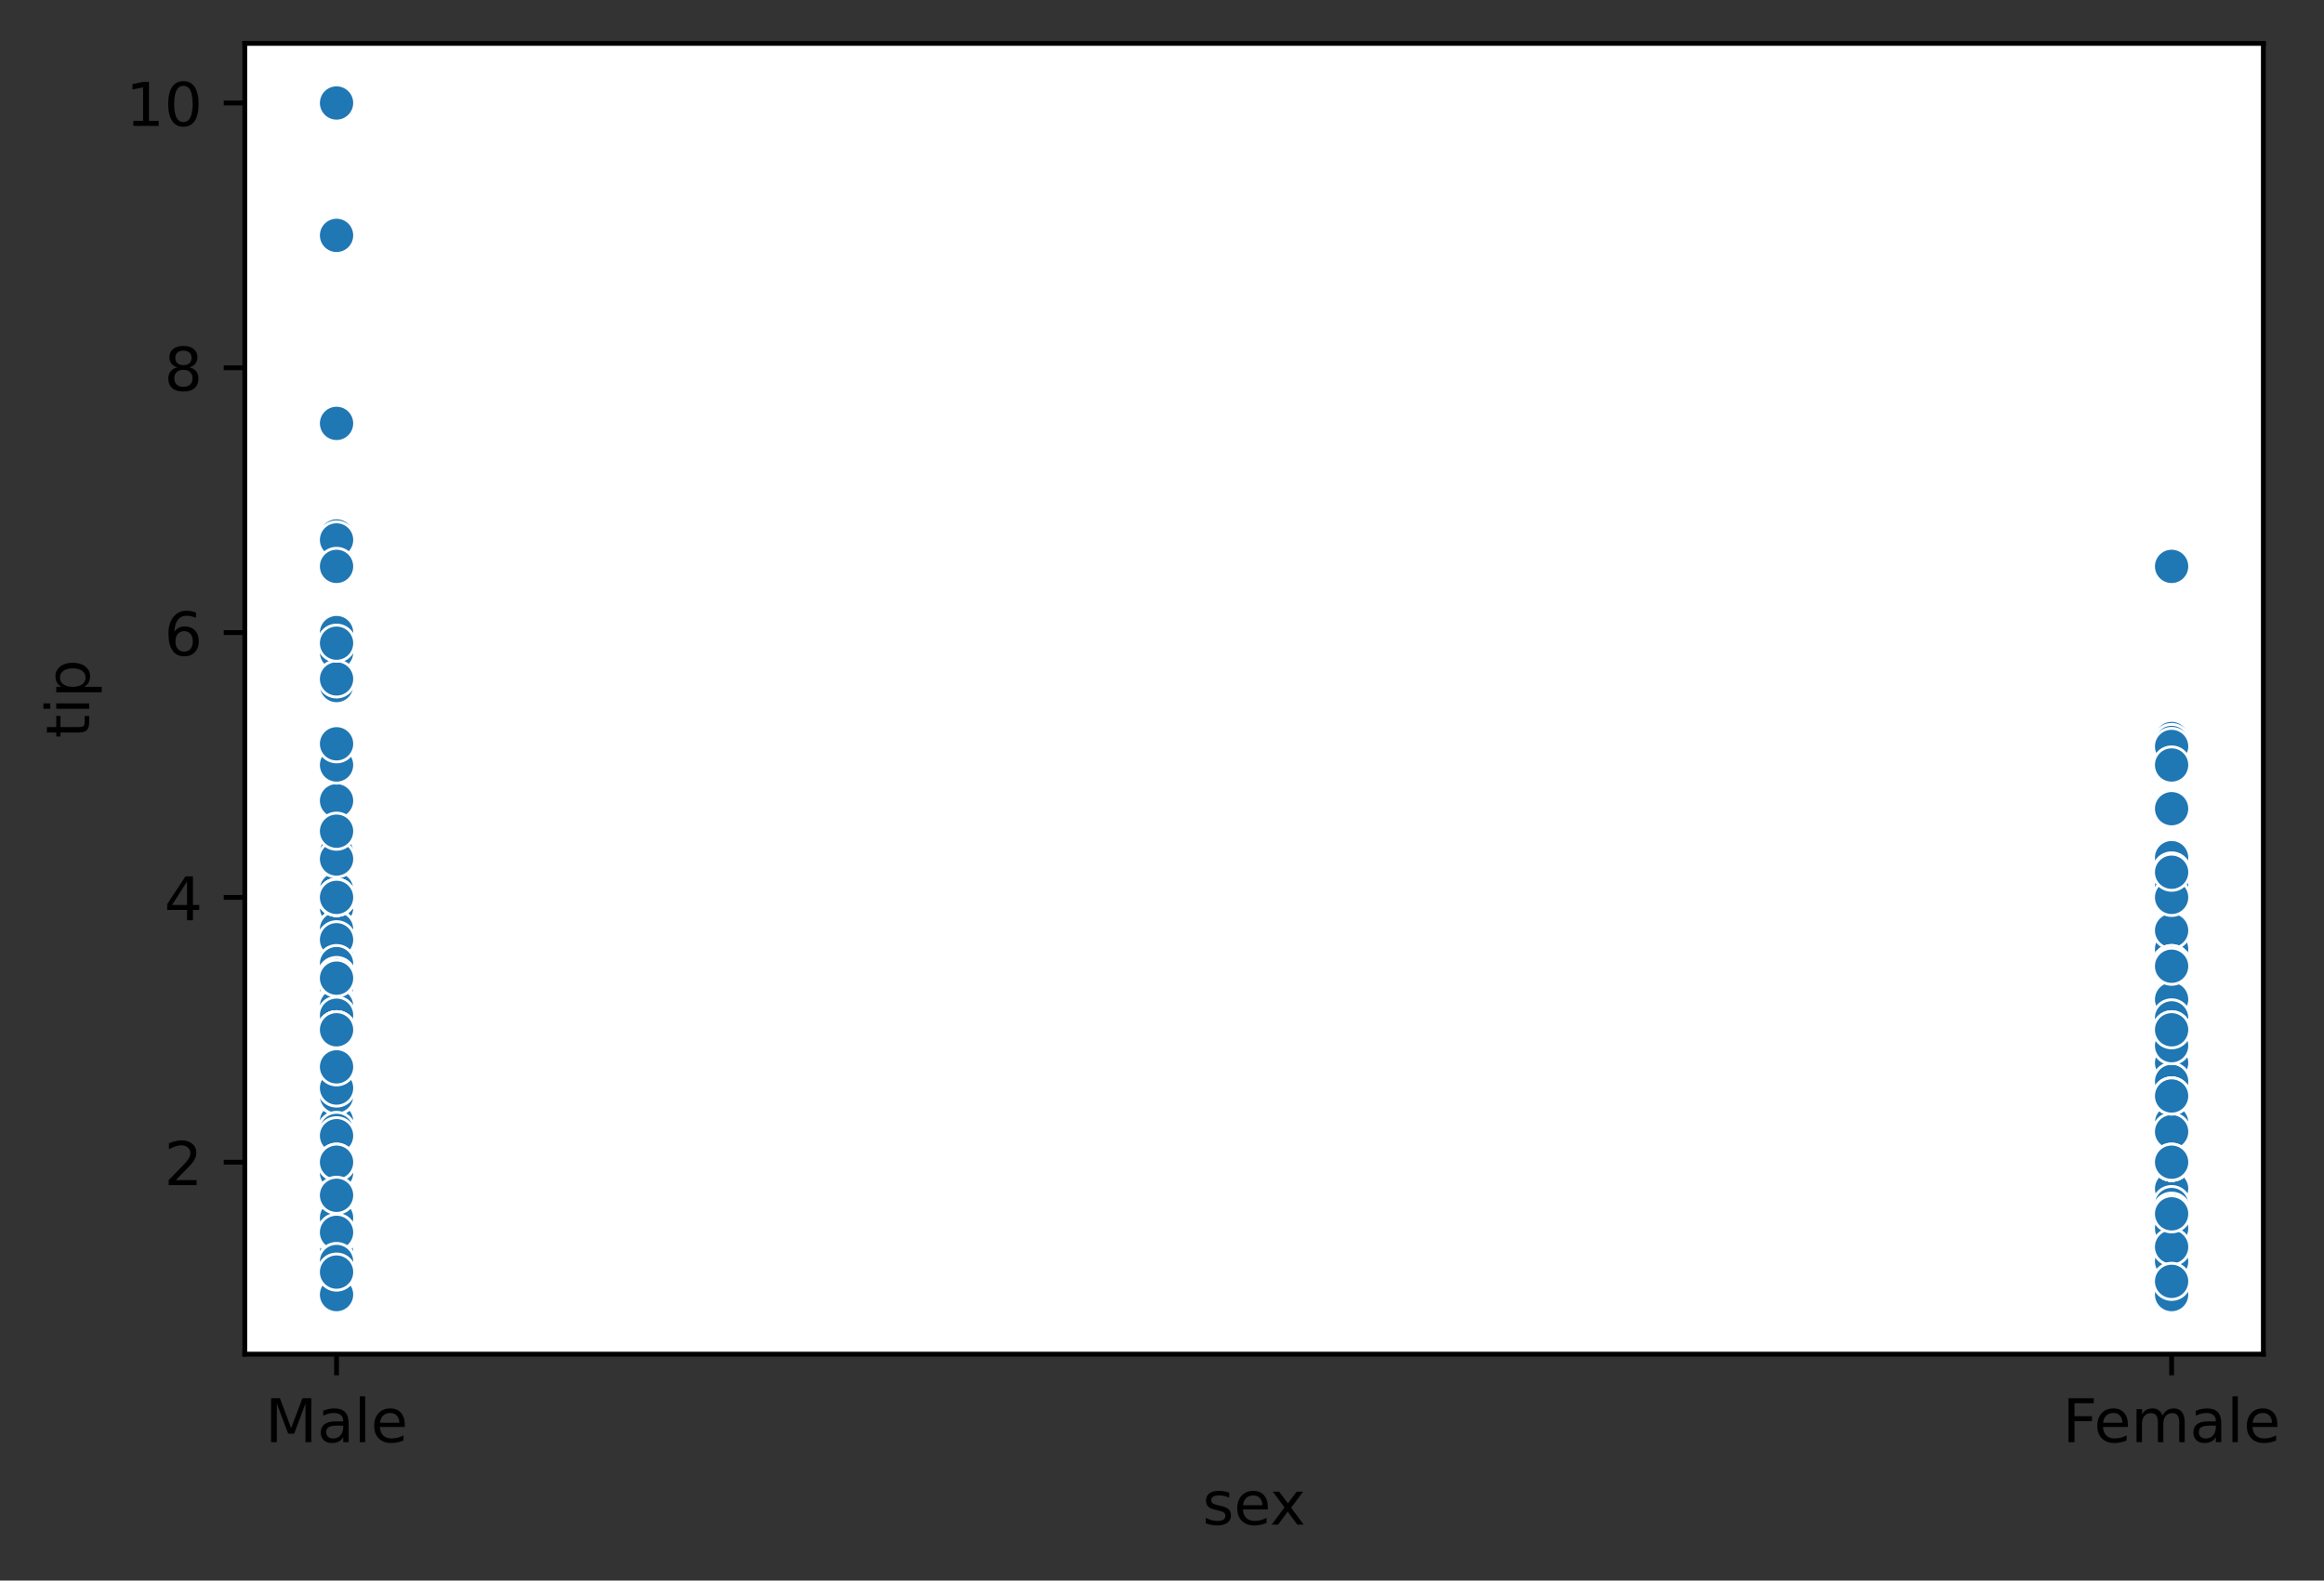 <?xml version="1.0" encoding="utf-8" standalone="no"?>
<!DOCTYPE svg PUBLIC "-//W3C//DTD SVG 1.1//EN"
  "http://www.w3.org/Graphics/SVG/1.1/DTD/svg11.dtd">
<!-- Created with matplotlib (https://matplotlib.org/) -->
<svg height="262.196pt" version="1.1" viewBox="0 0 385.462 262.196" width="385.462pt" xmlns="http://www.w3.org/2000/svg" xmlns:xlink="http://www.w3.org/1999/xlink">
 <rect x="0" y="0" width="385.462" height="262.196" fill="#333333" stroke="none"/>
 <defs>
  <style type="text/css">
*{stroke-linecap:butt;stroke-linejoin:round;}
  </style>
 </defs>
 <g id="figure_1">
  <g id="patch_1">
   <path d="M 0 262.196 
L 385.462 262.196 
L 385.462 0 
L 0 0 
z
" style="fill:none;"/>
  </g>
  <g id="axes_1">
   <g id="patch_2">
    <path d="M 40.603 224.64 
L 375.403 224.64 
L 375.403 7.2 
L 40.603 7.2 
z
" style="fill:#ffffff;"/>
   </g>
   <g id="PathCollection_1">
    <defs>
     <path d="M 0 3 
C 0.796 3 1.559 2.684 2.121 2.121 
C 2.684 1.559 3 0.796 3 0 
C 3 -0.796 2.684 -1.559 2.121 -2.121 
C 1.559 -2.684 0.796 -3 0 -3 
C -0.796 -3 -1.559 -2.684 -2.121 -2.121 
C -2.684 -1.559 -3 -0.796 -3 0 
C -3 0.796 -2.684 1.559 -2.121 2.121 
C -1.559 2.684 -0.796 3 0 3 
z
" id="m2db2229d42" style="stroke:#ffffff;stroke-width:0.48;"/>
    </defs>
    <g clip-path="url(#pf9475ed2f0)">
     <use style="fill:#1f77b4;stroke:#ffffff;stroke-width:0.48;" x="360.185" xlink:href="#m2db2229d42" y="214.537"/>
     <use style="fill:#1f77b4;stroke:#ffffff;stroke-width:0.48;" x="55.821" xlink:href="#m2db2229d42" y="200.26"/>
     <use style="fill:#1f77b4;stroke:#ffffff;stroke-width:0.48;" x="55.821" xlink:href="#m2db2229d42" y="159.847"/>
     <use style="fill:#1f77b4;stroke:#ffffff;stroke-width:0.48;" x="55.821" xlink:href="#m2db2229d42" y="164.02"/>
     <use style="fill:#1f77b4;stroke:#ffffff;stroke-width:0.48;" x="360.185" xlink:href="#m2db2229d42" y="157.431"/>
     <use style="fill:#1f77b4;stroke:#ffffff;stroke-width:0.48;" x="55.821" xlink:href="#m2db2229d42" y="133.271"/>
     <use style="fill:#1f77b4;stroke:#ffffff;stroke-width:0.48;" x="55.821" xlink:href="#m2db2229d42" y="192.793"/>
     <use style="fill:#1f77b4;stroke:#ffffff;stroke-width:0.48;" x="55.821" xlink:href="#m2db2229d42" y="168.193"/>
     <use style="fill:#1f77b4;stroke:#ffffff;stroke-width:0.48;" x="55.821" xlink:href="#m2db2229d42" y="193.671"/>
     <use style="fill:#1f77b4;stroke:#ffffff;stroke-width:0.48;" x="55.821" xlink:href="#m2db2229d42" y="165.777"/>
     <use style="fill:#1f77b4;stroke:#ffffff;stroke-width:0.48;" x="55.821" xlink:href="#m2db2229d42" y="199.162"/>
     <use style="fill:#1f77b4;stroke:#ffffff;stroke-width:0.48;" x="360.185" xlink:href="#m2db2229d42" y="126.902"/>
     <use style="fill:#1f77b4;stroke:#ffffff;stroke-width:0.48;" x="55.821" xlink:href="#m2db2229d42" y="202.237"/>
     <use style="fill:#1f77b4;stroke:#ffffff;stroke-width:0.48;" x="55.821" xlink:href="#m2db2229d42" y="170.829"/>
     <use style="fill:#1f77b4;stroke:#ffffff;stroke-width:0.48;" x="360.185" xlink:href="#m2db2229d42" y="170.39"/>
     <use style="fill:#1f77b4;stroke:#ffffff;stroke-width:0.48;" x="55.821" xlink:href="#m2db2229d42" y="150.623"/>
     <use style="fill:#1f77b4;stroke:#ffffff;stroke-width:0.48;" x="360.185" xlink:href="#m2db2229d42" y="200.041"/>
     <use style="fill:#1f77b4;stroke:#ffffff;stroke-width:0.48;" x="55.821" xlink:href="#m2db2229d42" y="155.235"/>
     <use style="fill:#1f77b4;stroke:#ffffff;stroke-width:0.48;" x="360.185" xlink:href="#m2db2229d42" y="159.847"/>
     <use style="fill:#1f77b4;stroke:#ffffff;stroke-width:0.48;" x="55.821" xlink:href="#m2db2229d42" y="163.142"/>
     <use style="fill:#1f77b4;stroke:#ffffff;stroke-width:0.48;" x="55.821" xlink:href="#m2db2229d42" y="147.108"/>
     <use style="fill:#1f77b4;stroke:#ffffff;stroke-width:0.48;" x="360.185" xlink:href="#m2db2229d42" y="176.32"/>
     <use style="fill:#1f77b4;stroke:#ffffff;stroke-width:0.48;" x="360.185" xlink:href="#m2db2229d42" y="187.741"/>
     <use style="fill:#1f77b4;stroke:#ffffff;stroke-width:0.48;" x="55.821" xlink:href="#m2db2229d42" y="70.236"/>
     <use style="fill:#1f77b4;stroke:#ffffff;stroke-width:0.48;" x="55.821" xlink:href="#m2db2229d42" y="166.876"/>
     <use style="fill:#1f77b4;stroke:#ffffff;stroke-width:0.48;" x="55.821" xlink:href="#m2db2229d42" y="185.325"/>
     <use style="fill:#1f77b4;stroke:#ffffff;stroke-width:0.48;" x="55.821" xlink:href="#m2db2229d42" y="192.793"/>
     <use style="fill:#1f77b4;stroke:#ffffff;stroke-width:0.48;" x="55.821" xlink:href="#m2db2229d42" y="192.793"/>
     <use style="fill:#1f77b4;stroke:#ffffff;stroke-width:0.48;" x="55.821" xlink:href="#m2db2229d42" y="142.276"/>
     <use style="fill:#1f77b4;stroke:#ffffff;stroke-width:0.48;" x="360.185" xlink:href="#m2db2229d42" y="170.829"/>
     <use style="fill:#1f77b4;stroke:#ffffff;stroke-width:0.48;" x="55.821" xlink:href="#m2db2229d42" y="204.873"/>
     <use style="fill:#1f77b4;stroke:#ffffff;stroke-width:0.48;" x="55.821" xlink:href="#m2db2229d42" y="181.811"/>
     <use style="fill:#1f77b4;stroke:#ffffff;stroke-width:0.48;" x="360.185" xlink:href="#m2db2229d42" y="170.829"/>
     <use style="fill:#1f77b4;stroke:#ffffff;stroke-width:0.48;" x="360.185" xlink:href="#m2db2229d42" y="182.909"/>
     <use style="fill:#1f77b4;stroke:#ffffff;stroke-width:0.48;" x="55.821" xlink:href="#m2db2229d42" y="164.899"/>
     <use style="fill:#1f77b4;stroke:#ffffff;stroke-width:0.48;" x="55.821" xlink:href="#m2db2229d42" y="157.651"/>
     <use style="fill:#1f77b4;stroke:#ffffff;stroke-width:0.48;" x="55.821" xlink:href="#m2db2229d42" y="192.793"/>
     <use style="fill:#1f77b4;stroke:#ffffff;stroke-width:0.48;" x="360.185" xlink:href="#m2db2229d42" y="169.292"/>
     <use style="fill:#1f77b4;stroke:#ffffff;stroke-width:0.48;" x="55.821" xlink:href="#m2db2229d42" y="185.984"/>
     <use style="fill:#1f77b4;stroke:#ffffff;stroke-width:0.48;" x="55.821" xlink:href="#m2db2229d42" y="126.902"/>
     <use style="fill:#1f77b4;stroke:#ffffff;stroke-width:0.48;" x="55.821" xlink:href="#m2db2229d42" y="187.521"/>
     <use style="fill:#1f77b4;stroke:#ffffff;stroke-width:0.48;" x="55.821" xlink:href="#m2db2229d42" y="180.932"/>
     <use style="fill:#1f77b4;stroke:#ffffff;stroke-width:0.48;" x="55.821" xlink:href="#m2db2229d42" y="169.511"/>
     <use style="fill:#1f77b4;stroke:#ffffff;stroke-width:0.48;" x="55.821" xlink:href="#m2db2229d42" y="207.728"/>
     <use style="fill:#1f77b4;stroke:#ffffff;stroke-width:0.48;" x="55.821" xlink:href="#m2db2229d42" y="113.724"/>
     <use style="fill:#1f77b4;stroke:#ffffff;stroke-width:0.48;" x="55.821" xlink:href="#m2db2229d42" y="170.829"/>
     <use style="fill:#1f77b4;stroke:#ffffff;stroke-width:0.48;" x="55.821" xlink:href="#m2db2229d42" y="126.902"/>
     <use style="fill:#1f77b4;stroke:#ffffff;stroke-width:0.48;" x="55.821" xlink:href="#m2db2229d42" y="104.938"/>
     <use style="fill:#1f77b4;stroke:#ffffff;stroke-width:0.48;" x="55.821" xlink:href="#m2db2229d42" y="191.695"/>
     <use style="fill:#1f77b4;stroke:#ffffff;stroke-width:0.48;" x="55.821" xlink:href="#m2db2229d42" y="170.829"/>
     <use style="fill:#1f77b4;stroke:#ffffff;stroke-width:0.48;" x="55.821" xlink:href="#m2db2229d42" y="181.811"/>
     <use style="fill:#1f77b4;stroke:#ffffff;stroke-width:0.48;" x="360.185" xlink:href="#m2db2229d42" y="179.615"/>
     <use style="fill:#1f77b4;stroke:#ffffff;stroke-width:0.48;" x="360.185" xlink:href="#m2db2229d42" y="122.509"/>
     <use style="fill:#1f77b4;stroke:#ffffff;stroke-width:0.48;" x="55.821" xlink:href="#m2db2229d42" y="202.457"/>
     <use style="fill:#1f77b4;stroke:#ffffff;stroke-width:0.48;" x="55.821" xlink:href="#m2db2229d42" y="141.398"/>
     <use style="fill:#1f77b4;stroke:#ffffff;stroke-width:0.48;" x="55.821" xlink:href="#m2db2229d42" y="159.628"/>
     <use style="fill:#1f77b4;stroke:#ffffff;stroke-width:0.48;" x="55.821" xlink:href="#m2db2229d42" y="170.829"/>
     <use style="fill:#1f77b4;stroke:#ffffff;stroke-width:0.48;" x="360.185" xlink:href="#m2db2229d42" y="203.775"/>
     <use style="fill:#1f77b4;stroke:#ffffff;stroke-width:0.48;" x="55.821" xlink:href="#m2db2229d42" y="198.064"/>
     <use style="fill:#1f77b4;stroke:#ffffff;stroke-width:0.48;" x="55.821" xlink:href="#m2db2229d42" y="88.905"/>
     <use style="fill:#1f77b4;stroke:#ffffff;stroke-width:0.48;" x="55.821" xlink:href="#m2db2229d42" y="166.217"/>
     <use style="fill:#1f77b4;stroke:#ffffff;stroke-width:0.48;" x="55.821" xlink:href="#m2db2229d42" y="192.793"/>
     <use style="fill:#1f77b4;stroke:#ffffff;stroke-width:0.48;" x="55.821" xlink:href="#m2db2229d42" y="193.232"/>
     <use style="fill:#1f77b4;stroke:#ffffff;stroke-width:0.48;" x="55.821" xlink:href="#m2db2229d42" y="154.137"/>
     <use style="fill:#1f77b4;stroke:#ffffff;stroke-width:0.48;" x="55.821" xlink:href="#m2db2229d42" y="178.736"/>
     <use style="fill:#1f77b4;stroke:#ffffff;stroke-width:0.48;" x="55.821" xlink:href="#m2db2229d42" y="167.535"/>
     <use style="fill:#1f77b4;stroke:#ffffff;stroke-width:0.48;" x="360.185" xlink:href="#m2db2229d42" y="182.47"/>
     <use style="fill:#1f77b4;stroke:#ffffff;stroke-width:0.48;" x="360.185" xlink:href="#m2db2229d42" y="214.756"/>
     <use style="fill:#1f77b4;stroke:#ffffff;stroke-width:0.48;" x="55.821" xlink:href="#m2db2229d42" y="192.573"/>
     <use style="fill:#1f77b4;stroke:#ffffff;stroke-width:0.48;" x="55.821" xlink:href="#m2db2229d42" y="190.816"/>
     <use style="fill:#1f77b4;stroke:#ffffff;stroke-width:0.48;" x="55.821" xlink:href="#m2db2229d42" y="193.452"/>
     <use style="fill:#1f77b4;stroke:#ffffff;stroke-width:0.48;" x="360.185" xlink:href="#m2db2229d42" y="170.829"/>
     <use style="fill:#1f77b4;stroke:#ffffff;stroke-width:0.48;" x="360.185" xlink:href="#m2db2229d42" y="167.754"/>
     <use style="fill:#1f77b4;stroke:#ffffff;stroke-width:0.48;" x="360.185" xlink:href="#m2db2229d42" y="126.902"/>
     <use style="fill:#1f77b4;stroke:#ffffff;stroke-width:0.48;" x="360.185" xlink:href="#m2db2229d42" y="188.4"/>
     <use style="fill:#1f77b4;stroke:#ffffff;stroke-width:0.48;" x="55.821" xlink:href="#m2db2229d42" y="209.265"/>
     <use style="fill:#1f77b4;stroke:#ffffff;stroke-width:0.48;" x="55.821" xlink:href="#m2db2229d42" y="169.072"/>
     <use style="fill:#1f77b4;stroke:#ffffff;stroke-width:0.48;" x="55.821" xlink:href="#m2db2229d42" y="148.865"/>
     <use style="fill:#1f77b4;stroke:#ffffff;stroke-width:0.48;" x="55.821" xlink:href="#m2db2229d42" y="170.829"/>
     <use style="fill:#1f77b4;stroke:#ffffff;stroke-width:0.48;" x="55.821" xlink:href="#m2db2229d42" y="177.199"/>
     <use style="fill:#1f77b4;stroke:#ffffff;stroke-width:0.48;" x="55.821" xlink:href="#m2db2229d42" y="170.829"/>
     <use style="fill:#1f77b4;stroke:#ffffff;stroke-width:0.48;" x="55.821" xlink:href="#m2db2229d42" y="162.044"/>
     <use style="fill:#1f77b4;stroke:#ffffff;stroke-width:0.48;" x="360.185" xlink:href="#m2db2229d42" y="196.527"/>
     <use style="fill:#1f77b4;stroke:#ffffff;stroke-width:0.48;" x="55.821" xlink:href="#m2db2229d42" y="126.902"/>
     <use style="fill:#1f77b4;stroke:#ffffff;stroke-width:0.48;" x="55.821" xlink:href="#m2db2229d42" y="192.134"/>
     <use style="fill:#1f77b4;stroke:#ffffff;stroke-width:0.48;" x="360.185" xlink:href="#m2db2229d42" y="123.168"/>
     <use style="fill:#1f77b4;stroke:#ffffff;stroke-width:0.48;" x="55.821" xlink:href="#m2db2229d42" y="192.793"/>
     <use style="fill:#1f77b4;stroke:#ffffff;stroke-width:0.48;" x="55.821" xlink:href="#m2db2229d42" y="148.865"/>
     <use style="fill:#1f77b4;stroke:#ffffff;stroke-width:0.48;" x="55.821" xlink:href="#m2db2229d42" y="108.233"/>
     <use style="fill:#1f77b4;stroke:#ffffff;stroke-width:0.48;" x="55.821" xlink:href="#m2db2229d42" y="170.829"/>
     <use style="fill:#1f77b4;stroke:#ffffff;stroke-width:0.48;" x="55.821" xlink:href="#m2db2229d42" y="170.829"/>
     <use style="fill:#1f77b4;stroke:#ffffff;stroke-width:0.48;" x="55.821" xlink:href="#m2db2229d42" y="159.847"/>
     <use style="fill:#1f77b4;stroke:#ffffff;stroke-width:0.48;" x="360.185" xlink:href="#m2db2229d42" y="214.756"/>
     <use style="fill:#1f77b4;stroke:#ffffff;stroke-width:0.48;" x="360.185" xlink:href="#m2db2229d42" y="142.276"/>
     <use style="fill:#1f77b4;stroke:#ffffff;stroke-width:0.48;" x="360.185" xlink:href="#m2db2229d42" y="165.338"/>
     <use style="fill:#1f77b4;stroke:#ffffff;stroke-width:0.48;" x="55.821" xlink:href="#m2db2229d42" y="132.832"/>
     <use style="fill:#1f77b4;stroke:#ffffff;stroke-width:0.48;" x="55.821" xlink:href="#m2db2229d42" y="148.865"/>
     <use style="fill:#1f77b4;stroke:#ffffff;stroke-width:0.48;" x="55.821" xlink:href="#m2db2229d42" y="203.775"/>
     <use style="fill:#1f77b4;stroke:#ffffff;stroke-width:0.48;" x="55.821" xlink:href="#m2db2229d42" y="170.829"/>
     <use style="fill:#1f77b4;stroke:#ffffff;stroke-width:0.48;" x="55.821" xlink:href="#m2db2229d42" y="203.775"/>
     <use style="fill:#1f77b4;stroke:#ffffff;stroke-width:0.48;" x="360.185" xlink:href="#m2db2229d42" y="181.811"/>
     <use style="fill:#1f77b4;stroke:#ffffff;stroke-width:0.48;" x="360.185" xlink:href="#m2db2229d42" y="170.829"/>
     <use style="fill:#1f77b4;stroke:#ffffff;stroke-width:0.48;" x="360.185" xlink:href="#m2db2229d42" y="181.811"/>
     <use style="fill:#1f77b4;stroke:#ffffff;stroke-width:0.48;" x="360.185" xlink:href="#m2db2229d42" y="160.287"/>
     <use style="fill:#1f77b4;stroke:#ffffff;stroke-width:0.48;" x="360.185" xlink:href="#m2db2229d42" y="147.108"/>
     <use style="fill:#1f77b4;stroke:#ffffff;stroke-width:0.48;" x="55.821" xlink:href="#m2db2229d42" y="200.7"/>
     <use style="fill:#1f77b4;stroke:#ffffff;stroke-width:0.48;" x="55.821" xlink:href="#m2db2229d42" y="147.548"/>
     <use style="fill:#1f77b4;stroke:#ffffff;stroke-width:0.48;" x="55.821" xlink:href="#m2db2229d42" y="142.496"/>
     <use style="fill:#1f77b4;stroke:#ffffff;stroke-width:0.48;" x="55.821" xlink:href="#m2db2229d42" y="154.137"/>
     <use style="fill:#1f77b4;stroke:#ffffff;stroke-width:0.48;" x="360.185" xlink:href="#m2db2229d42" y="148.865"/>
     <use style="fill:#1f77b4;stroke:#ffffff;stroke-width:0.48;" x="55.821" xlink:href="#m2db2229d42" y="170.829"/>
     <use style="fill:#1f77b4;stroke:#ffffff;stroke-width:0.48;" x="360.185" xlink:href="#m2db2229d42" y="214.756"/>
     <use style="fill:#1f77b4;stroke:#ffffff;stroke-width:0.48;" x="55.821" xlink:href="#m2db2229d42" y="148.865"/>
     <use style="fill:#1f77b4;stroke:#ffffff;stroke-width:0.48;" x="55.821" xlink:href="#m2db2229d42" y="180.713"/>
     <use style="fill:#1f77b4;stroke:#ffffff;stroke-width:0.48;" x="360.185" xlink:href="#m2db2229d42" y="148.865"/>
     <use style="fill:#1f77b4;stroke:#ffffff;stroke-width:0.48;" x="360.185" xlink:href="#m2db2229d42" y="159.847"/>
     <use style="fill:#1f77b4;stroke:#ffffff;stroke-width:0.48;" x="55.821" xlink:href="#m2db2229d42" y="125.364"/>
     <use style="fill:#1f77b4;stroke:#ffffff;stroke-width:0.48;" x="360.185" xlink:href="#m2db2229d42" y="203.775"/>
     <use style="fill:#1f77b4;stroke:#ffffff;stroke-width:0.48;" x="360.185" xlink:href="#m2db2229d42" y="197.185"/>
     <use style="fill:#1f77b4;stroke:#ffffff;stroke-width:0.48;" x="360.185" xlink:href="#m2db2229d42" y="172.586"/>
     <use style="fill:#1f77b4;stroke:#ffffff;stroke-width:0.48;" x="55.821" xlink:href="#m2db2229d42" y="185.984"/>
     <use style="fill:#1f77b4;stroke:#ffffff;stroke-width:0.48;" x="360.185" xlink:href="#m2db2229d42" y="199.821"/>
     <use style="fill:#1f77b4;stroke:#ffffff;stroke-width:0.48;" x="55.821" xlink:href="#m2db2229d42" y="181.811"/>
     <use style="fill:#1f77b4;stroke:#ffffff;stroke-width:0.48;" x="55.821" xlink:href="#m2db2229d42" y="192.793"/>
     <use style="fill:#1f77b4;stroke:#ffffff;stroke-width:0.48;" x="360.185" xlink:href="#m2db2229d42" y="181.372"/>
     <use style="fill:#1f77b4;stroke:#ffffff;stroke-width:0.48;" x="360.185" xlink:href="#m2db2229d42" y="144.473"/>
     <use style="fill:#1f77b4;stroke:#ffffff;stroke-width:0.48;" x="55.821" xlink:href="#m2db2229d42" y="204.214"/>
     <use style="fill:#1f77b4;stroke:#ffffff;stroke-width:0.48;" x="360.185" xlink:href="#m2db2229d42" y="192.793"/>
     <use style="fill:#1f77b4;stroke:#ffffff;stroke-width:0.48;" x="360.185" xlink:href="#m2db2229d42" y="192.793"/>
     <use style="fill:#1f77b4;stroke:#ffffff;stroke-width:0.48;" x="55.821" xlink:href="#m2db2229d42" y="188.839"/>
     <use style="fill:#1f77b4;stroke:#ffffff;stroke-width:0.48;" x="55.821" xlink:href="#m2db2229d42" y="203.775"/>
     <use style="fill:#1f77b4;stroke:#ffffff;stroke-width:0.48;" x="360.185" xlink:href="#m2db2229d42" y="174.563"/>
     <use style="fill:#1f77b4;stroke:#ffffff;stroke-width:0.48;" x="360.185" xlink:href="#m2db2229d42" y="203.775"/>
     <use style="fill:#1f77b4;stroke:#ffffff;stroke-width:0.48;" x="360.185" xlink:href="#m2db2229d42" y="192.793"/>
     <use style="fill:#1f77b4;stroke:#ffffff;stroke-width:0.48;" x="360.185" xlink:href="#m2db2229d42" y="165.338"/>
     <use style="fill:#1f77b4;stroke:#ffffff;stroke-width:0.48;" x="360.185" xlink:href="#m2db2229d42" y="209.265"/>
     <use style="fill:#1f77b4;stroke:#ffffff;stroke-width:0.48;" x="360.185" xlink:href="#m2db2229d42" y="192.793"/>
     <use style="fill:#1f77b4;stroke:#ffffff;stroke-width:0.48;" x="360.185" xlink:href="#m2db2229d42" y="192.793"/>
     <use style="fill:#1f77b4;stroke:#ffffff;stroke-width:0.48;" x="55.821" xlink:href="#m2db2229d42" y="192.793"/>
     <use style="fill:#1f77b4;stroke:#ffffff;stroke-width:0.48;" x="360.185" xlink:href="#m2db2229d42" y="176.32"/>
     <use style="fill:#1f77b4;stroke:#ffffff;stroke-width:0.48;" x="360.185" xlink:href="#m2db2229d42" y="159.847"/>
     <use style="fill:#1f77b4;stroke:#ffffff;stroke-width:0.48;" x="55.821" xlink:href="#m2db2229d42" y="89.564"/>
     <use style="fill:#1f77b4;stroke:#ffffff;stroke-width:0.48;" x="55.821" xlink:href="#m2db2229d42" y="126.902"/>
     <use style="fill:#1f77b4;stroke:#ffffff;stroke-width:0.48;" x="360.185" xlink:href="#m2db2229d42" y="126.902"/>
     <use style="fill:#1f77b4;stroke:#ffffff;stroke-width:0.48;" x="360.185" xlink:href="#m2db2229d42" y="186.204"/>
     <use style="fill:#1f77b4;stroke:#ffffff;stroke-width:0.48;" x="360.185" xlink:href="#m2db2229d42" y="203.775"/>
     <use style="fill:#1f77b4;stroke:#ffffff;stroke-width:0.48;" x="360.185" xlink:href="#m2db2229d42" y="206.849"/>
     <use style="fill:#1f77b4;stroke:#ffffff;stroke-width:0.48;" x="360.185" xlink:href="#m2db2229d42" y="200.919"/>
     <use style="fill:#1f77b4;stroke:#ffffff;stroke-width:0.48;" x="55.821" xlink:href="#m2db2229d42" y="198.723"/>
     <use style="fill:#1f77b4;stroke:#ffffff;stroke-width:0.48;" x="55.821" xlink:href="#m2db2229d42" y="192.793"/>
     <use style="fill:#1f77b4;stroke:#ffffff;stroke-width:0.48;" x="55.821" xlink:href="#m2db2229d42" y="181.811"/>
     <use style="fill:#1f77b4;stroke:#ffffff;stroke-width:0.48;" x="55.821" xlink:href="#m2db2229d42" y="192.793"/>
     <use style="fill:#1f77b4;stroke:#ffffff;stroke-width:0.48;" x="55.821" xlink:href="#m2db2229d42" y="176.54"/>
     <use style="fill:#1f77b4;stroke:#ffffff;stroke-width:0.48;" x="55.821" xlink:href="#m2db2229d42" y="192.793"/>
     <use style="fill:#1f77b4;stroke:#ffffff;stroke-width:0.48;" x="55.821" xlink:href="#m2db2229d42" y="192.793"/>
     <use style="fill:#1f77b4;stroke:#ffffff;stroke-width:0.48;" x="360.185" xlink:href="#m2db2229d42" y="123.827"/>
     <use style="fill:#1f77b4;stroke:#ffffff;stroke-width:0.48;" x="55.821" xlink:href="#m2db2229d42" y="126.902"/>
     <use style="fill:#1f77b4;stroke:#ffffff;stroke-width:0.48;" x="360.185" xlink:href="#m2db2229d42" y="154.356"/>
     <use style="fill:#1f77b4;stroke:#ffffff;stroke-width:0.48;" x="360.185" xlink:href="#m2db2229d42" y="179.395"/>
     <use style="fill:#1f77b4;stroke:#ffffff;stroke-width:0.48;" x="55.821" xlink:href="#m2db2229d42" y="192.793"/>
     <use style="fill:#1f77b4;stroke:#ffffff;stroke-width:0.48;" x="55.821" xlink:href="#m2db2229d42" y="159.847"/>
     <use style="fill:#1f77b4;stroke:#ffffff;stroke-width:0.48;" x="55.821" xlink:href="#m2db2229d42" y="181.811"/>
     <use style="fill:#1f77b4;stroke:#ffffff;stroke-width:0.48;" x="360.185" xlink:href="#m2db2229d42" y="192.793"/>
     <use style="fill:#1f77b4;stroke:#ffffff;stroke-width:0.48;" x="55.821" xlink:href="#m2db2229d42" y="192.793"/>
     <use style="fill:#1f77b4;stroke:#ffffff;stroke-width:0.48;" x="360.185" xlink:href="#m2db2229d42" y="170.829"/>
     <use style="fill:#1f77b4;stroke:#ffffff;stroke-width:0.48;" x="55.821" xlink:href="#m2db2229d42" y="160.287"/>
     <use style="fill:#1f77b4;stroke:#ffffff;stroke-width:0.48;" x="55.821" xlink:href="#m2db2229d42" y="187.521"/>
     <use style="fill:#1f77b4;stroke:#ffffff;stroke-width:0.48;" x="55.821" xlink:href="#m2db2229d42" y="137.884"/>
     <use style="fill:#1f77b4;stroke:#ffffff;stroke-width:0.48;" x="360.185" xlink:href="#m2db2229d42" y="201.359"/>
     <use style="fill:#1f77b4;stroke:#ffffff;stroke-width:0.48;" x="360.185" xlink:href="#m2db2229d42" y="192.793"/>
     <use style="fill:#1f77b4;stroke:#ffffff;stroke-width:0.48;" x="55.821" xlink:href="#m2db2229d42" y="17.084"/>
     <use style="fill:#1f77b4;stroke:#ffffff;stroke-width:0.48;" x="55.821" xlink:href="#m2db2229d42" y="167.315"/>
     <use style="fill:#1f77b4;stroke:#ffffff;stroke-width:0.48;" x="55.821" xlink:href="#m2db2229d42" y="123.607"/>
     <use style="fill:#1f77b4;stroke:#ffffff;stroke-width:0.48;" x="55.821" xlink:href="#m2db2229d42" y="166.876"/>
     <use style="fill:#1f77b4;stroke:#ffffff;stroke-width:0.48;" x="55.821" xlink:href="#m2db2229d42" y="148.865"/>
     <use style="fill:#1f77b4;stroke:#ffffff;stroke-width:0.48;" x="55.821" xlink:href="#m2db2229d42" y="168.413"/>
     <use style="fill:#1f77b4;stroke:#ffffff;stroke-width:0.48;" x="55.821" xlink:href="#m2db2229d42" y="192.793"/>
     <use style="fill:#1f77b4;stroke:#ffffff;stroke-width:0.48;" x="55.821" xlink:href="#m2db2229d42" y="192.793"/>
     <use style="fill:#1f77b4;stroke:#ffffff;stroke-width:0.48;" x="360.185" xlink:href="#m2db2229d42" y="148.865"/>
     <use style="fill:#1f77b4;stroke:#ffffff;stroke-width:0.48;" x="55.821" xlink:href="#m2db2229d42" y="158.749"/>
     <use style="fill:#1f77b4;stroke:#ffffff;stroke-width:0.48;" x="55.821" xlink:href="#m2db2229d42" y="155.894"/>
     <use style="fill:#1f77b4;stroke:#ffffff;stroke-width:0.48;" x="55.821" xlink:href="#m2db2229d42" y="112.625"/>
     <use style="fill:#1f77b4;stroke:#ffffff;stroke-width:0.48;" x="55.821" xlink:href="#m2db2229d42" y="159.847"/>
     <use style="fill:#1f77b4;stroke:#ffffff;stroke-width:0.48;" x="55.821" xlink:href="#m2db2229d42" y="93.956"/>
     <use style="fill:#1f77b4;stroke:#ffffff;stroke-width:0.48;" x="55.821" xlink:href="#m2db2229d42" y="170.829"/>
     <use style="fill:#1f77b4;stroke:#ffffff;stroke-width:0.48;" x="55.821" xlink:href="#m2db2229d42" y="126.902"/>
     <use style="fill:#1f77b4;stroke:#ffffff;stroke-width:0.48;" x="360.185" xlink:href="#m2db2229d42" y="159.847"/>
     <use style="fill:#1f77b4;stroke:#ffffff;stroke-width:0.48;" x="55.821" xlink:href="#m2db2229d42" y="192.793"/>
     <use style="fill:#1f77b4;stroke:#ffffff;stroke-width:0.48;" x="360.185" xlink:href="#m2db2229d42" y="159.847"/>
     <use style="fill:#1f77b4;stroke:#ffffff;stroke-width:0.48;" x="55.821" xlink:href="#m2db2229d42" y="148.865"/>
     <use style="fill:#1f77b4;stroke:#ffffff;stroke-width:0.48;" x="55.821" xlink:href="#m2db2229d42" y="203.775"/>
     <use style="fill:#1f77b4;stroke:#ffffff;stroke-width:0.48;" x="360.185" xlink:href="#m2db2229d42" y="144.692"/>
     <use style="fill:#1f77b4;stroke:#ffffff;stroke-width:0.48;" x="55.821" xlink:href="#m2db2229d42" y="180.493"/>
     <use style="fill:#1f77b4;stroke:#ffffff;stroke-width:0.48;" x="55.821" xlink:href="#m2db2229d42" y="192.353"/>
     <use style="fill:#1f77b4;stroke:#ffffff;stroke-width:0.48;" x="55.821" xlink:href="#m2db2229d42" y="148.865"/>
     <use style="fill:#1f77b4;stroke:#ffffff;stroke-width:0.48;" x="55.821" xlink:href="#m2db2229d42" y="205.092"/>
     <use style="fill:#1f77b4;stroke:#ffffff;stroke-width:0.48;" x="55.821" xlink:href="#m2db2229d42" y="192.793"/>
     <use style="fill:#1f77b4;stroke:#ffffff;stroke-width:0.48;" x="360.185" xlink:href="#m2db2229d42" y="126.902"/>
     <use style="fill:#1f77b4;stroke:#ffffff;stroke-width:0.48;" x="360.185" xlink:href="#m2db2229d42" y="192.793"/>
     <use style="fill:#1f77b4;stroke:#ffffff;stroke-width:0.48;" x="55.821" xlink:href="#m2db2229d42" y="192.793"/>
     <use style="fill:#1f77b4;stroke:#ffffff;stroke-width:0.48;" x="55.821" xlink:href="#m2db2229d42" y="148.865"/>
     <use style="fill:#1f77b4;stroke:#ffffff;stroke-width:0.48;" x="360.185" xlink:href="#m2db2229d42" y="192.573"/>
     <use style="fill:#1f77b4;stroke:#ffffff;stroke-width:0.48;" x="360.185" xlink:href="#m2db2229d42" y="192.793"/>
     <use style="fill:#1f77b4;stroke:#ffffff;stroke-width:0.48;" x="360.185" xlink:href="#m2db2229d42" y="181.811"/>
     <use style="fill:#1f77b4;stroke:#ffffff;stroke-width:0.48;" x="55.821" xlink:href="#m2db2229d42" y="148.865"/>
     <use style="fill:#1f77b4;stroke:#ffffff;stroke-width:0.48;" x="360.185" xlink:href="#m2db2229d42" y="165.777"/>
     <use style="fill:#1f77b4;stroke:#ffffff;stroke-width:0.48;" x="55.821" xlink:href="#m2db2229d42" y="161.824"/>
     <use style="fill:#1f77b4;stroke:#ffffff;stroke-width:0.48;" x="55.821" xlink:href="#m2db2229d42" y="170.829"/>
     <use style="fill:#1f77b4;stroke:#ffffff;stroke-width:0.48;" x="55.821" xlink:href="#m2db2229d42" y="192.134"/>
     <use style="fill:#1f77b4;stroke:#ffffff;stroke-width:0.48;" x="360.185" xlink:href="#m2db2229d42" y="187.741"/>
     <use style="fill:#1f77b4;stroke:#ffffff;stroke-width:0.48;" x="55.821" xlink:href="#m2db2229d42" y="192.793"/>
     <use style="fill:#1f77b4;stroke:#ffffff;stroke-width:0.48;" x="55.821" xlink:href="#m2db2229d42" y="123.388"/>
     <use style="fill:#1f77b4;stroke:#ffffff;stroke-width:0.48;" x="55.821" xlink:href="#m2db2229d42" y="39.047"/>
     <use style="fill:#1f77b4;stroke:#ffffff;stroke-width:0.48;" x="360.185" xlink:href="#m2db2229d42" y="181.811"/>
     <use style="fill:#1f77b4;stroke:#ffffff;stroke-width:0.48;" x="360.185" xlink:href="#m2db2229d42" y="93.956"/>
     <use style="fill:#1f77b4;stroke:#ffffff;stroke-width:0.48;" x="360.185" xlink:href="#m2db2229d42" y="212.56"/>
     <use style="fill:#1f77b4;stroke:#ffffff;stroke-width:0.48;" x="55.821" xlink:href="#m2db2229d42" y="170.829"/>
     <use style="fill:#1f77b4;stroke:#ffffff;stroke-width:0.48;" x="55.821" xlink:href="#m2db2229d42" y="203.775"/>
     <use style="fill:#1f77b4;stroke:#ffffff;stroke-width:0.48;" x="55.821" xlink:href="#m2db2229d42" y="205.092"/>
     <use style="fill:#1f77b4;stroke:#ffffff;stroke-width:0.48;" x="360.185" xlink:href="#m2db2229d42" y="168.852"/>
     <use style="fill:#1f77b4;stroke:#ffffff;stroke-width:0.48;" x="55.821" xlink:href="#m2db2229d42" y="188.4"/>
     <use style="fill:#1f77b4;stroke:#ffffff;stroke-width:0.48;" x="360.185" xlink:href="#m2db2229d42" y="160.287"/>
     <use style="fill:#1f77b4;stroke:#ffffff;stroke-width:0.48;" x="55.821" xlink:href="#m2db2229d42" y="194.55"/>
     <use style="fill:#1f77b4;stroke:#ffffff;stroke-width:0.48;" x="360.185" xlink:href="#m2db2229d42" y="170.829"/>
     <use style="fill:#1f77b4;stroke:#ffffff;stroke-width:0.48;" x="55.821" xlink:href="#m2db2229d42" y="202.017"/>
     <use style="fill:#1f77b4;stroke:#ffffff;stroke-width:0.48;" x="360.185" xlink:href="#m2db2229d42" y="181.811"/>
     <use style="fill:#1f77b4;stroke:#ffffff;stroke-width:0.48;" x="360.185" xlink:href="#m2db2229d42" y="192.793"/>
     <use style="fill:#1f77b4;stroke:#ffffff;stroke-width:0.48;" x="55.821" xlink:href="#m2db2229d42" y="170.829"/>
     <use style="fill:#1f77b4;stroke:#ffffff;stroke-width:0.48;" x="55.821" xlink:href="#m2db2229d42" y="176.979"/>
     <use style="fill:#1f77b4;stroke:#ffffff;stroke-width:0.48;" x="360.185" xlink:href="#m2db2229d42" y="173.465"/>
     <use style="fill:#1f77b4;stroke:#ffffff;stroke-width:0.48;" x="55.821" xlink:href="#m2db2229d42" y="192.793"/>
     <use style="fill:#1f77b4;stroke:#ffffff;stroke-width:0.48;" x="55.821" xlink:href="#m2db2229d42" y="170.829"/>
     <use style="fill:#1f77b4;stroke:#ffffff;stroke-width:0.48;" x="55.821" xlink:href="#m2db2229d42" y="162.263"/>
     <use style="fill:#1f77b4;stroke:#ffffff;stroke-width:0.48;" x="55.821" xlink:href="#m2db2229d42" y="204.433"/>
     <use style="fill:#1f77b4;stroke:#ffffff;stroke-width:0.48;" x="55.821" xlink:href="#m2db2229d42" y="170.829"/>
     <use style="fill:#1f77b4;stroke:#ffffff;stroke-width:0.48;" x="55.821" xlink:href="#m2db2229d42" y="209.265"/>
     <use style="fill:#1f77b4;stroke:#ffffff;stroke-width:0.48;" x="55.821" xlink:href="#m2db2229d42" y="214.756"/>
     <use style="fill:#1f77b4;stroke:#ffffff;stroke-width:0.48;" x="55.821" xlink:href="#m2db2229d42" y="211.023"/>
     <use style="fill:#1f77b4;stroke:#ffffff;stroke-width:0.48;" x="360.185" xlink:href="#m2db2229d42" y="134.15"/>
     <use style="fill:#1f77b4;stroke:#ffffff;stroke-width:0.48;" x="55.821" xlink:href="#m2db2229d42" y="106.695"/>
     <use style="fill:#1f77b4;stroke:#ffffff;stroke-width:0.48;" x="360.185" xlink:href="#m2db2229d42" y="192.793"/>
     <use style="fill:#1f77b4;stroke:#ffffff;stroke-width:0.48;" x="55.821" xlink:href="#m2db2229d42" y="192.793"/>
     <use style="fill:#1f77b4;stroke:#ffffff;stroke-width:0.48;" x="55.821" xlink:href="#m2db2229d42" y="198.284"/>
     <use style="fill:#1f77b4;stroke:#ffffff;stroke-width:0.48;" x="360.185" xlink:href="#m2db2229d42" y="170.829"/>
    </g>
   </g>
   <g id="matplotlib.axis_1">
    <g id="xtick_1">
     <g id="line2d_1">
      <defs>
       <path d="M 0 0 
L 0 3.5 
" id="m44feac7503" style="stroke:#000000;stroke-width:0.8;"/>
      </defs>
      <g>
       <use style="stroke:#000000;stroke-width:0.8;" x="55.821" xlink:href="#m44feac7503" y="224.64"/>
      </g>
     </g>
     <g id="text_1">
      <!-- Male -->
      <defs>
       <path d="M 9.812 72.906 
L 24.516 72.906 
L 43.109 23.297 
L 61.812 72.906 
L 76.516 72.906 
L 76.516 0 
L 66.891 0 
L 66.891 64.016 
L 48.094 14.016 
L 38.188 14.016 
L 19.391 64.016 
L 19.391 0 
L 9.812 0 
z
" id="DejaVuSans-77"/>
       <path d="M 34.281 27.484 
Q 23.391 27.484 19.188 25 
Q 14.984 22.516 14.984 16.5 
Q 14.984 11.719 18.141 8.906 
Q 21.297 6.109 26.703 6.109 
Q 34.188 6.109 38.703 11.406 
Q 43.219 16.703 43.219 25.484 
L 43.219 27.484 
z
M 52.203 31.203 
L 52.203 0 
L 43.219 0 
L 43.219 8.297 
Q 40.141 3.328 35.547 0.953 
Q 30.953 -1.422 24.312 -1.422 
Q 15.922 -1.422 10.953 3.297 
Q 6 8.016 6 15.922 
Q 6 25.141 12.172 29.828 
Q 18.359 34.516 30.609 34.516 
L 43.219 34.516 
L 43.219 35.406 
Q 43.219 41.609 39.141 45 
Q 35.062 48.391 27.688 48.391 
Q 23 48.391 18.547 47.266 
Q 14.109 46.141 10.016 43.891 
L 10.016 52.203 
Q 14.938 54.109 19.578 55.047 
Q 24.219 56 28.609 56 
Q 40.484 56 46.344 49.844 
Q 52.203 43.703 52.203 31.203 
z
" id="DejaVuSans-97"/>
       <path d="M 9.422 75.984 
L 18.406 75.984 
L 18.406 0 
L 9.422 0 
z
" id="DejaVuSans-108"/>
       <path d="M 56.203 29.594 
L 56.203 25.203 
L 14.891 25.203 
Q 15.484 15.922 20.484 11.062 
Q 25.484 6.203 34.422 6.203 
Q 39.594 6.203 44.453 7.469 
Q 49.312 8.734 54.109 11.281 
L 54.109 2.781 
Q 49.266 0.734 44.188 -0.344 
Q 39.109 -1.422 33.891 -1.422 
Q 20.797 -1.422 13.156 6.188 
Q 5.516 13.812 5.516 26.812 
Q 5.516 40.234 12.766 48.109 
Q 20.016 56 32.328 56 
Q 43.359 56 49.781 48.891 
Q 56.203 41.797 56.203 29.594 
z
M 47.219 32.234 
Q 47.125 39.594 43.094 43.984 
Q 39.062 48.391 32.422 48.391 
Q 24.906 48.391 20.391 44.141 
Q 15.875 39.891 15.188 32.172 
z
" id="DejaVuSans-101"/>
      </defs>
      <g transform="translate(43.978 239.238)scale(0.1 -0.1)">
       <use xlink:href="#DejaVuSans-77"/>
       <use x="86.279" xlink:href="#DejaVuSans-97"/>
       <use x="147.559" xlink:href="#DejaVuSans-108"/>
       <use x="175.342" xlink:href="#DejaVuSans-101"/>
      </g>
     </g>
    </g>
    <g id="xtick_2">
     <g id="line2d_2">
      <g>
       <use style="stroke:#000000;stroke-width:0.8;" x="360.185" xlink:href="#m44feac7503" y="224.64"/>
      </g>
     </g>
     <g id="text_2">
      <!-- Female -->
      <defs>
       <path d="M 9.812 72.906 
L 51.703 72.906 
L 51.703 64.594 
L 19.672 64.594 
L 19.672 43.109 
L 48.578 43.109 
L 48.578 34.812 
L 19.672 34.812 
L 19.672 0 
L 9.812 0 
z
" id="DejaVuSans-70"/>
       <path d="M 52 44.188 
Q 55.375 50.25 60.062 53.125 
Q 64.75 56 71.094 56 
Q 79.641 56 84.281 50.016 
Q 88.922 44.047 88.922 33.016 
L 88.922 0 
L 79.891 0 
L 79.891 32.719 
Q 79.891 40.578 77.094 44.375 
Q 74.312 48.188 68.609 48.188 
Q 61.625 48.188 57.562 43.547 
Q 53.516 38.922 53.516 30.906 
L 53.516 0 
L 44.484 0 
L 44.484 32.719 
Q 44.484 40.625 41.703 44.406 
Q 38.922 48.188 33.109 48.188 
Q 26.219 48.188 22.156 43.531 
Q 18.109 38.875 18.109 30.906 
L 18.109 0 
L 9.078 0 
L 9.078 54.688 
L 18.109 54.688 
L 18.109 46.188 
Q 21.188 51.219 25.484 53.609 
Q 29.781 56 35.688 56 
Q 41.656 56 45.828 52.969 
Q 50 49.953 52 44.188 
z
" id="DejaVuSans-109"/>
      </defs>
      <g transform="translate(342.108 239.238)scale(0.1 -0.1)">
       <use xlink:href="#DejaVuSans-70"/>
       <use x="52.02" xlink:href="#DejaVuSans-101"/>
       <use x="113.543" xlink:href="#DejaVuSans-109"/>
       <use x="210.955" xlink:href="#DejaVuSans-97"/>
       <use x="272.234" xlink:href="#DejaVuSans-108"/>
       <use x="300.018" xlink:href="#DejaVuSans-101"/>
      </g>
     </g>
    </g>
    <g id="text_3">
     <!-- sex -->
     <defs>
      <path d="M 44.281 53.078 
L 44.281 44.578 
Q 40.484 46.531 36.375 47.5 
Q 32.281 48.484 27.875 48.484 
Q 21.188 48.484 17.844 46.438 
Q 14.5 44.391 14.5 40.281 
Q 14.5 37.156 16.891 35.375 
Q 19.281 33.594 26.516 31.984 
L 29.594 31.297 
Q 39.156 29.25 43.188 25.516 
Q 47.219 21.781 47.219 15.094 
Q 47.219 7.469 41.188 3.016 
Q 35.156 -1.422 24.609 -1.422 
Q 20.219 -1.422 15.453 -0.562 
Q 10.688 0.297 5.422 2 
L 5.422 11.281 
Q 10.406 8.688 15.234 7.391 
Q 20.062 6.109 24.812 6.109 
Q 31.156 6.109 34.562 8.281 
Q 37.984 10.453 37.984 14.406 
Q 37.984 18.062 35.516 20.016 
Q 33.062 21.969 24.703 23.781 
L 21.578 24.516 
Q 13.234 26.266 9.516 29.906 
Q 5.812 33.547 5.812 39.891 
Q 5.812 47.609 11.281 51.797 
Q 16.75 56 26.812 56 
Q 31.781 56 36.172 55.266 
Q 40.578 54.547 44.281 53.078 
z
" id="DejaVuSans-115"/>
      <path d="M 54.891 54.688 
L 35.109 28.078 
L 55.906 0 
L 45.312 0 
L 29.391 21.484 
L 13.484 0 
L 2.875 0 
L 24.125 28.609 
L 4.688 54.688 
L 15.281 54.688 
L 29.781 35.203 
L 44.281 54.688 
z
" id="DejaVuSans-120"/>
     </defs>
     <g transform="translate(199.45 252.917)scale(0.1 -0.1)">
      <use xlink:href="#DejaVuSans-115"/>
      <use x="52.1" xlink:href="#DejaVuSans-101"/>
      <use x="111.873" xlink:href="#DejaVuSans-120"/>
     </g>
    </g>
   </g>
   <g id="matplotlib.axis_2">
    <g id="ytick_1">
     <g id="line2d_3">
      <defs>
       <path d="M 0 0 
L -3.5 0 
" id="m6169acb1da" style="stroke:#000000;stroke-width:0.8;"/>
      </defs>
      <g>
       <use style="stroke:#000000;stroke-width:0.8;" x="40.603" xlink:href="#m6169acb1da" y="192.793"/>
      </g>
     </g>
     <g id="text_4">
      <!-- 2 -->
      <defs>
       <path d="M 19.188 8.297 
L 53.609 8.297 
L 53.609 0 
L 7.328 0 
L 7.328 8.297 
Q 12.938 14.109 22.625 23.891 
Q 32.328 33.688 34.812 36.531 
Q 39.547 41.844 41.422 45.531 
Q 43.312 49.219 43.312 52.781 
Q 43.312 58.594 39.234 62.25 
Q 35.156 65.922 28.609 65.922 
Q 23.969 65.922 18.812 64.312 
Q 13.672 62.703 7.812 59.422 
L 7.812 69.391 
Q 13.766 71.781 18.938 73 
Q 24.125 74.219 28.422 74.219 
Q 39.75 74.219 46.484 68.547 
Q 53.219 62.891 53.219 53.422 
Q 53.219 48.922 51.531 44.891 
Q 49.859 40.875 45.406 35.406 
Q 44.188 33.984 37.641 27.219 
Q 31.109 20.453 19.188 8.297 
z
" id="DejaVuSans-50"/>
      </defs>
      <g transform="translate(27.241 196.592)scale(0.1 -0.1)">
       <use xlink:href="#DejaVuSans-50"/>
      </g>
     </g>
    </g>
    <g id="ytick_2">
     <g id="line2d_4">
      <g>
       <use style="stroke:#000000;stroke-width:0.8;" x="40.603" xlink:href="#m6169acb1da" y="148.865"/>
      </g>
     </g>
     <g id="text_5">
      <!-- 4 -->
      <defs>
       <path d="M 37.797 64.312 
L 12.891 25.391 
L 37.797 25.391 
z
M 35.203 72.906 
L 47.609 72.906 
L 47.609 25.391 
L 58.016 25.391 
L 58.016 17.188 
L 47.609 17.188 
L 47.609 0 
L 37.797 0 
L 37.797 17.188 
L 4.891 17.188 
L 4.891 26.703 
z
" id="DejaVuSans-52"/>
      </defs>
      <g transform="translate(27.241 152.665)scale(0.1 -0.1)">
       <use xlink:href="#DejaVuSans-52"/>
      </g>
     </g>
    </g>
    <g id="ytick_3">
     <g id="line2d_5">
      <g>
       <use style="stroke:#000000;stroke-width:0.8;" x="40.603" xlink:href="#m6169acb1da" y="104.938"/>
      </g>
     </g>
     <g id="text_6">
      <!-- 6 -->
      <defs>
       <path d="M 33.016 40.375 
Q 26.375 40.375 22.484 35.828 
Q 18.609 31.297 18.609 23.391 
Q 18.609 15.531 22.484 10.953 
Q 26.375 6.391 33.016 6.391 
Q 39.656 6.391 43.531 10.953 
Q 47.406 15.531 47.406 23.391 
Q 47.406 31.297 43.531 35.828 
Q 39.656 40.375 33.016 40.375 
z
M 52.594 71.297 
L 52.594 62.312 
Q 48.875 64.062 45.094 64.984 
Q 41.312 65.922 37.594 65.922 
Q 27.828 65.922 22.672 59.328 
Q 17.531 52.734 16.797 39.406 
Q 19.672 43.656 24.016 45.922 
Q 28.375 48.188 33.594 48.188 
Q 44.578 48.188 50.953 41.516 
Q 57.328 34.859 57.328 23.391 
Q 57.328 12.156 50.688 5.359 
Q 44.047 -1.422 33.016 -1.422 
Q 20.359 -1.422 13.672 8.266 
Q 6.984 17.969 6.984 36.375 
Q 6.984 53.656 15.188 63.938 
Q 23.391 74.219 37.203 74.219 
Q 40.922 74.219 44.703 73.484 
Q 48.484 72.75 52.594 71.297 
z
" id="DejaVuSans-54"/>
      </defs>
      <g transform="translate(27.241 108.737)scale(0.1 -0.1)">
       <use xlink:href="#DejaVuSans-54"/>
      </g>
     </g>
    </g>
    <g id="ytick_4">
     <g id="line2d_6">
      <g>
       <use style="stroke:#000000;stroke-width:0.8;" x="40.603" xlink:href="#m6169acb1da" y="61.011"/>
      </g>
     </g>
     <g id="text_7">
      <!-- 8 -->
      <defs>
       <path d="M 31.781 34.625 
Q 24.75 34.625 20.719 30.859 
Q 16.703 27.094 16.703 20.516 
Q 16.703 13.922 20.719 10.156 
Q 24.75 6.391 31.781 6.391 
Q 38.812 6.391 42.859 10.172 
Q 46.922 13.969 46.922 20.516 
Q 46.922 27.094 42.891 30.859 
Q 38.875 34.625 31.781 34.625 
z
M 21.922 38.812 
Q 15.578 40.375 12.031 44.719 
Q 8.5 49.078 8.5 55.328 
Q 8.5 64.062 14.719 69.141 
Q 20.953 74.219 31.781 74.219 
Q 42.672 74.219 48.875 69.141 
Q 55.078 64.062 55.078 55.328 
Q 55.078 49.078 51.531 44.719 
Q 48 40.375 41.703 38.812 
Q 48.828 37.156 52.797 32.312 
Q 56.781 27.484 56.781 20.516 
Q 56.781 9.906 50.312 4.234 
Q 43.844 -1.422 31.781 -1.422 
Q 19.734 -1.422 13.25 4.234 
Q 6.781 9.906 6.781 20.516 
Q 6.781 27.484 10.781 32.312 
Q 14.797 37.156 21.922 38.812 
z
M 18.312 54.391 
Q 18.312 48.734 21.844 45.562 
Q 25.391 42.391 31.781 42.391 
Q 38.141 42.391 41.719 45.562 
Q 45.312 48.734 45.312 54.391 
Q 45.312 60.062 41.719 63.234 
Q 38.141 66.406 31.781 66.406 
Q 25.391 66.406 21.844 63.234 
Q 18.312 60.062 18.312 54.391 
z
" id="DejaVuSans-56"/>
      </defs>
      <g transform="translate(27.241 64.81)scale(0.1 -0.1)">
       <use xlink:href="#DejaVuSans-56"/>
      </g>
     </g>
    </g>
    <g id="ytick_5">
     <g id="line2d_7">
      <g>
       <use style="stroke:#000000;stroke-width:0.8;" x="40.603" xlink:href="#m6169acb1da" y="17.084"/>
      </g>
     </g>
     <g id="text_8">
      <!-- 10 -->
      <defs>
       <path d="M 12.406 8.297 
L 28.516 8.297 
L 28.516 63.922 
L 10.984 60.406 
L 10.984 69.391 
L 28.422 72.906 
L 38.281 72.906 
L 38.281 8.297 
L 54.391 8.297 
L 54.391 0 
L 12.406 0 
z
" id="DejaVuSans-49"/>
       <path d="M 31.781 66.406 
Q 24.172 66.406 20.328 58.906 
Q 16.5 51.422 16.5 36.375 
Q 16.5 21.391 20.328 13.891 
Q 24.172 6.391 31.781 6.391 
Q 39.453 6.391 43.281 13.891 
Q 47.125 21.391 47.125 36.375 
Q 47.125 51.422 43.281 58.906 
Q 39.453 66.406 31.781 66.406 
z
M 31.781 74.219 
Q 44.047 74.219 50.516 64.516 
Q 56.984 54.828 56.984 36.375 
Q 56.984 17.969 50.516 8.266 
Q 44.047 -1.422 31.781 -1.422 
Q 19.531 -1.422 13.062 8.266 
Q 6.594 17.969 6.594 36.375 
Q 6.594 54.828 13.062 64.516 
Q 19.531 74.219 31.781 74.219 
z
" id="DejaVuSans-48"/>
      </defs>
      <g transform="translate(20.878 20.883)scale(0.1 -0.1)">
       <use xlink:href="#DejaVuSans-49"/>
       <use x="63.623" xlink:href="#DejaVuSans-48"/>
      </g>
     </g>
    </g>
    <g id="text_9">
     <!-- tip -->
     <defs>
      <path d="M 18.312 70.219 
L 18.312 54.688 
L 36.812 54.688 
L 36.812 47.703 
L 18.312 47.703 
L 18.312 18.016 
Q 18.312 11.328 20.141 9.422 
Q 21.969 7.516 27.594 7.516 
L 36.812 7.516 
L 36.812 0 
L 27.594 0 
Q 17.188 0 13.234 3.875 
Q 9.281 7.766 9.281 18.016 
L 9.281 47.703 
L 2.688 47.703 
L 2.688 54.688 
L 9.281 54.688 
L 9.281 70.219 
z
" id="DejaVuSans-116"/>
      <path d="M 9.422 54.688 
L 18.406 54.688 
L 18.406 0 
L 9.422 0 
z
M 9.422 75.984 
L 18.406 75.984 
L 18.406 64.594 
L 9.422 64.594 
z
" id="DejaVuSans-105"/>
      <path d="M 18.109 8.203 
L 18.109 -20.797 
L 9.078 -20.797 
L 9.078 54.688 
L 18.109 54.688 
L 18.109 46.391 
Q 20.953 51.266 25.266 53.625 
Q 29.594 56 35.594 56 
Q 45.562 56 51.781 48.094 
Q 58.016 40.188 58.016 27.297 
Q 58.016 14.406 51.781 6.484 
Q 45.562 -1.422 35.594 -1.422 
Q 29.594 -1.422 25.266 0.953 
Q 20.953 3.328 18.109 8.203 
z
M 48.688 27.297 
Q 48.688 37.203 44.609 42.844 
Q 40.531 48.484 33.406 48.484 
Q 26.266 48.484 22.188 42.844 
Q 18.109 37.203 18.109 27.297 
Q 18.109 17.391 22.188 11.75 
Q 26.266 6.109 33.406 6.109 
Q 40.531 6.109 44.609 11.75 
Q 48.688 17.391 48.688 27.297 
z
" id="DejaVuSans-112"/>
     </defs>
     <g transform="translate(14.798 122.443)rotate(-90)scale(0.1 -0.1)">
      <use xlink:href="#DejaVuSans-116"/>
      <use x="39.209" xlink:href="#DejaVuSans-105"/>
      <use x="66.992" xlink:href="#DejaVuSans-112"/>
     </g>
    </g>
   </g>
   <g id="patch_3">
    <path d="M 40.603 224.64 
L 40.603 7.2 
" style="fill:none;stroke:#000000;stroke-linecap:square;stroke-linejoin:miter;stroke-width:0.8;"/>
   </g>
   <g id="patch_4">
    <path d="M 375.403 224.64 
L 375.403 7.2 
" style="fill:none;stroke:#000000;stroke-linecap:square;stroke-linejoin:miter;stroke-width:0.8;"/>
   </g>
   <g id="patch_5">
    <path d="M 40.603 224.64 
L 375.403 224.64 
" style="fill:none;stroke:#000000;stroke-linecap:square;stroke-linejoin:miter;stroke-width:0.8;"/>
   </g>
   <g id="patch_6">
    <path d="M 40.603 7.2 
L 375.403 7.2 
" style="fill:none;stroke:#000000;stroke-linecap:square;stroke-linejoin:miter;stroke-width:0.8;"/>
   </g>
  </g>
 </g>
 <defs>
  <clipPath id="pf9475ed2f0">
   <rect height="217.44" width="334.8" x="40.603" y="7.2"/>
  </clipPath>
 </defs>
</svg>
